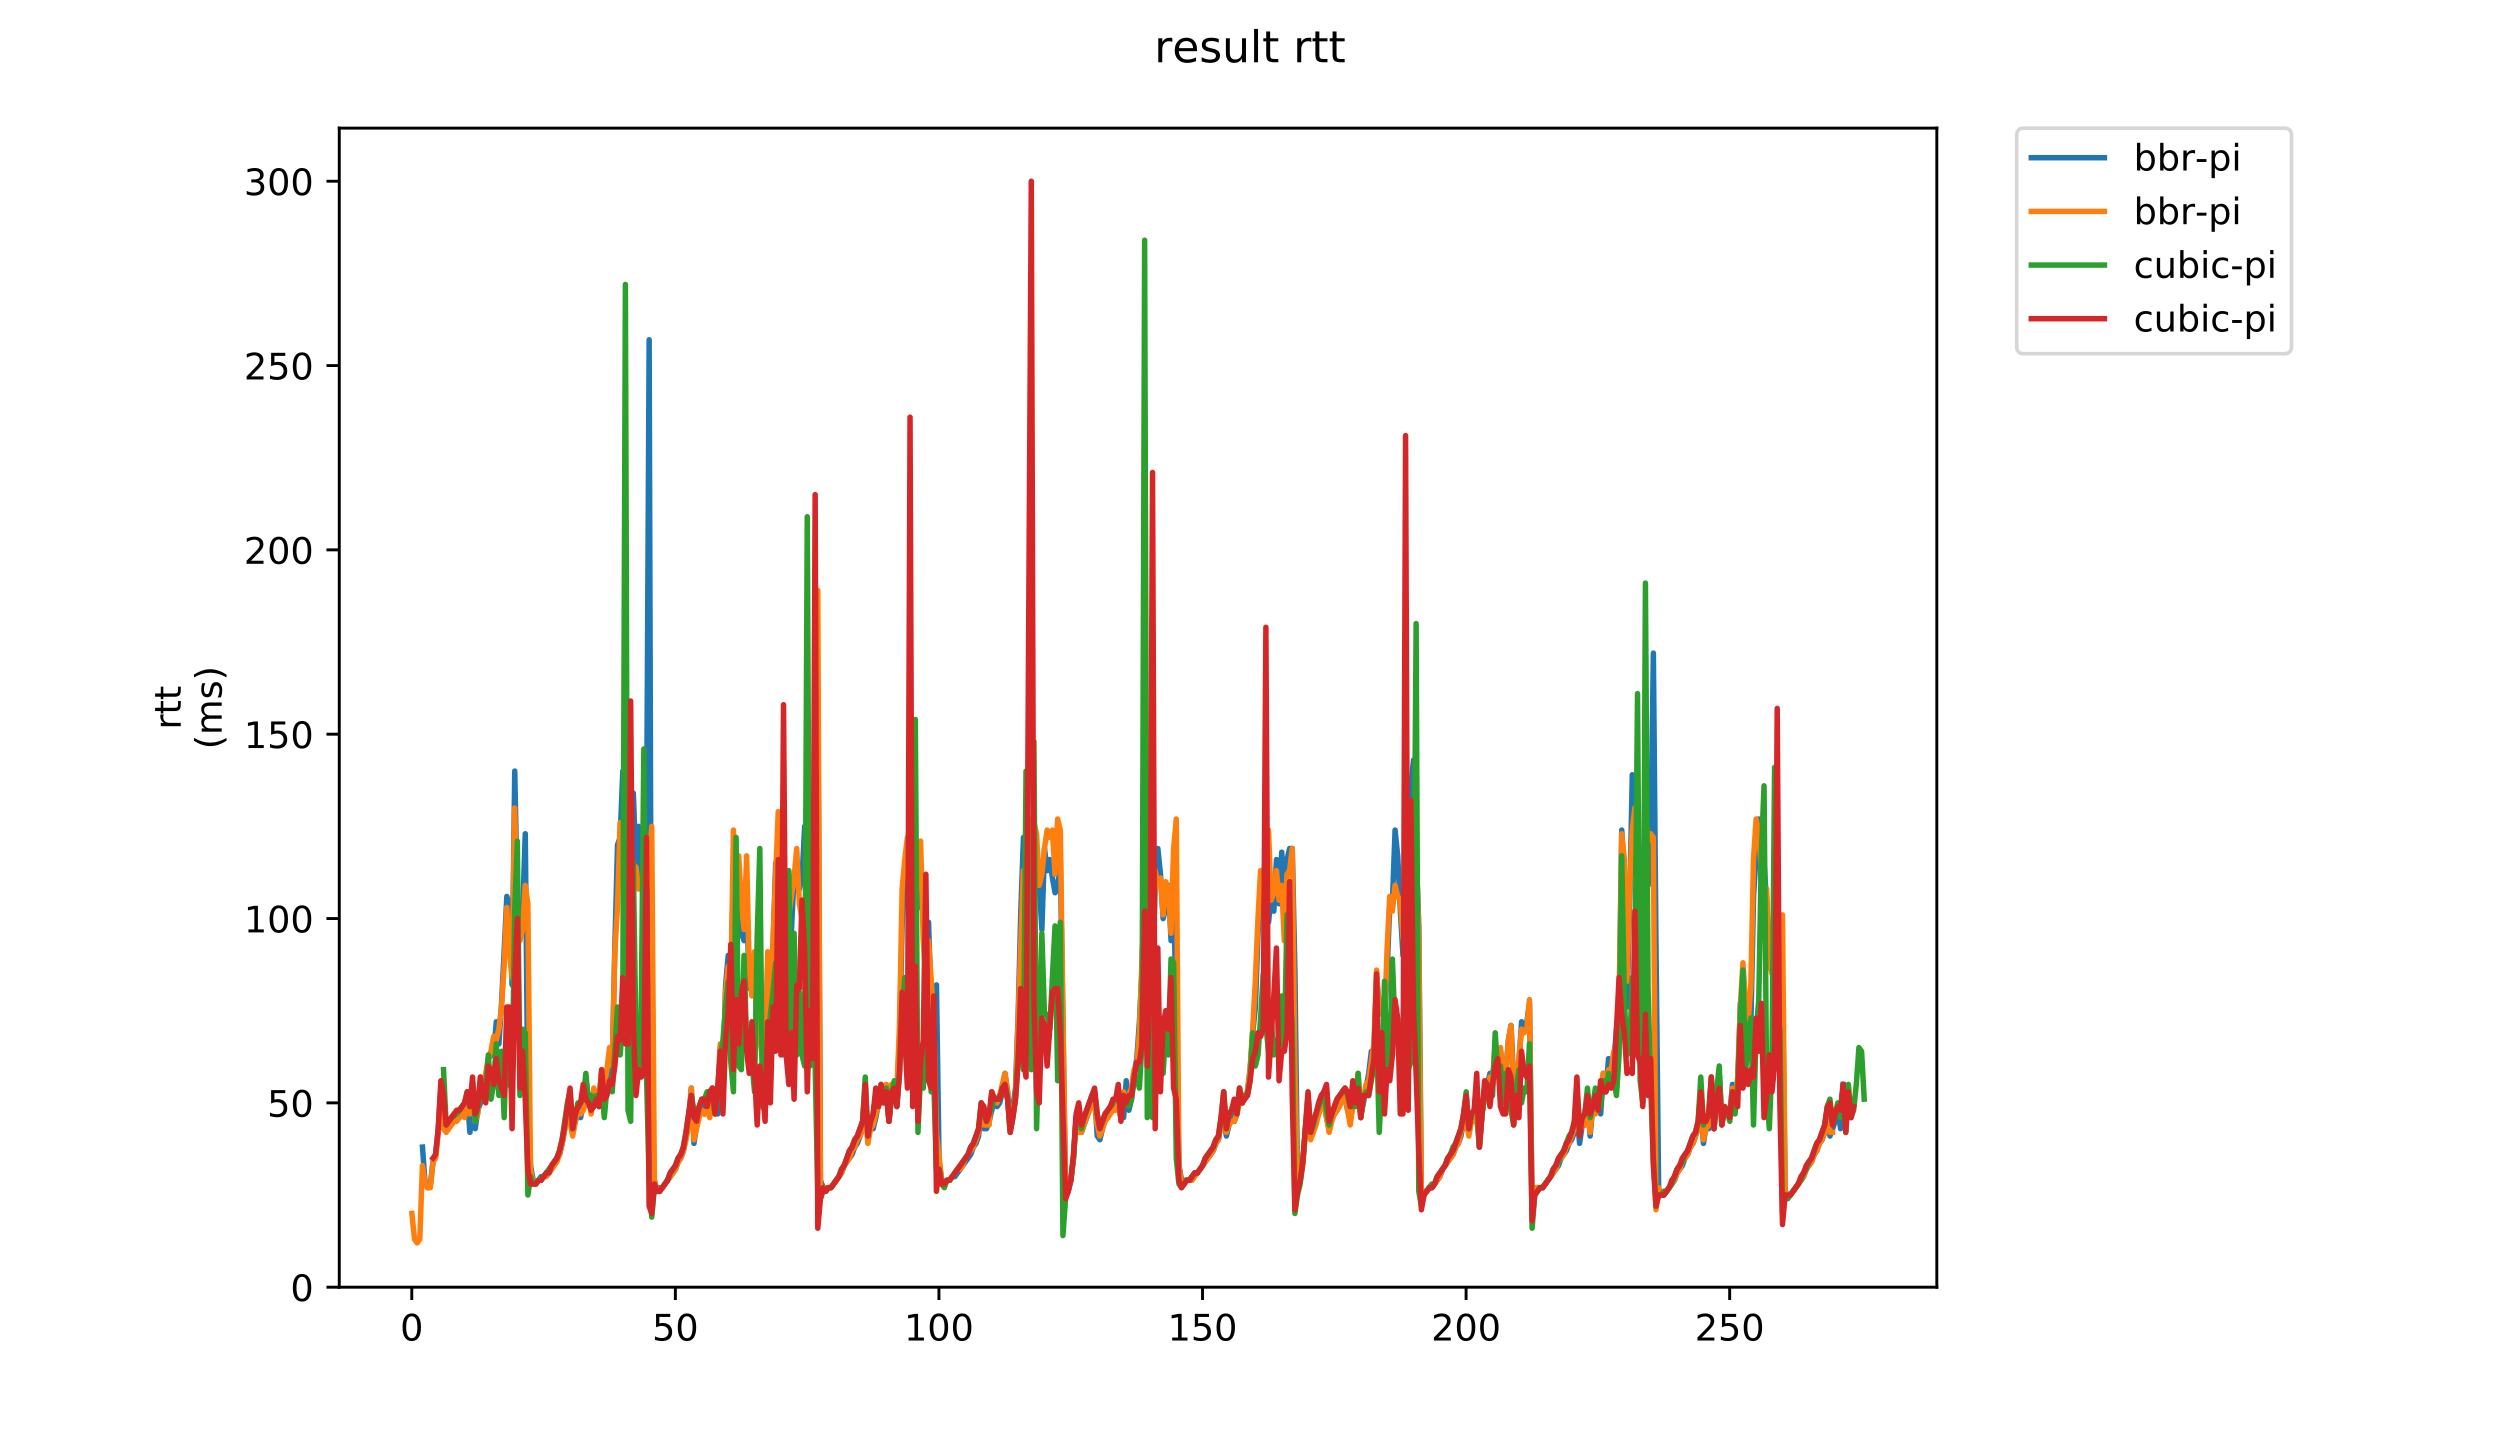 <?xml version="1.0" encoding="utf-8" standalone="no"?>
<!DOCTYPE svg PUBLIC "-//W3C//DTD SVG 1.1//EN"
  "http://www.w3.org/Graphics/SVG/1.1/DTD/svg11.dtd">
<!-- Created with matplotlib (https://matplotlib.org/) -->
<svg height="396pt" version="1.1" viewBox="0 0 684 396" width="684pt" xmlns="http://www.w3.org/2000/svg" xmlns:xlink="http://www.w3.org/1999/xlink">
 <defs>
  <style type="text/css">
*{stroke-linecap:butt;stroke-linejoin:round;}
  </style>
 </defs>
 <g id="figure_1">
  <g id="patch_1">
   <path d="M 0 396 
L 684 396 
L 684 0 
L 0 0 
z
" style="fill:#ffffff;"/>
  </g>
  <g id="axes_1">
   <g id="patch_2">
    <path d="M 92.824 352.174 
L 529.913 352.174 
L 529.913 35.062 
L 92.824 35.062 
z
" style="fill:#ffffff;"/>
   </g>
   <g id="matplotlib.axis_1">
    <g id="xtick_1">
     <g id="line2d_1">
      <defs>
       <path d="M 0 0 
L 0 3.5 
" id="mf1badb70a6" style="stroke:#000000;stroke-width:0.8;"/>
      </defs>
      <g>
       <use style="stroke:#000000;stroke-width:0.8;" x="112.664" xlink:href="#mf1badb70a6" y="352.174"/>
      </g>
     </g>
     <g id="text_1">
      <!-- 0 -->
      <defs>
       <path d="M 31.781 66.406 
Q 24.172 66.406 20.328 58.906 
Q 16.5 51.422 16.5 36.375 
Q 16.5 21.391 20.328 13.891 
Q 24.172 6.391 31.781 6.391 
Q 39.453 6.391 43.281 13.891 
Q 47.125 21.391 47.125 36.375 
Q 47.125 51.422 43.281 58.906 
Q 39.453 66.406 31.781 66.406 
z
M 31.781 74.219 
Q 44.047 74.219 50.516 64.516 
Q 56.984 54.828 56.984 36.375 
Q 56.984 17.969 50.516 8.266 
Q 44.047 -1.422 31.781 -1.422 
Q 19.531 -1.422 13.062 8.266 
Q 6.594 17.969 6.594 36.375 
Q 6.594 54.828 13.062 64.516 
Q 19.531 74.219 31.781 74.219 
z
" id="DejaVuSans-48"/>
      </defs>
      <g transform="translate(109.483 366.773)scale(0.1 -0.1)">
       <use xlink:href="#DejaVuSans-48"/>
      </g>
     </g>
    </g>
    <g id="xtick_2">
     <g id="line2d_2">
      <g>
       <use style="stroke:#000000;stroke-width:0.8;" x="184.779" xlink:href="#mf1badb70a6" y="352.174"/>
      </g>
     </g>
     <g id="text_2">
      <!-- 50 -->
      <defs>
       <path d="M 10.797 72.906 
L 49.516 72.906 
L 49.516 64.594 
L 19.828 64.594 
L 19.828 46.734 
Q 21.969 47.469 24.109 47.828 
Q 26.266 48.188 28.422 48.188 
Q 40.625 48.188 47.75 41.5 
Q 54.891 34.812 54.891 23.391 
Q 54.891 11.625 47.562 5.094 
Q 40.234 -1.422 26.906 -1.422 
Q 22.312 -1.422 17.547 -0.641 
Q 12.797 0.141 7.719 1.703 
L 7.719 11.625 
Q 12.109 9.234 16.797 8.062 
Q 21.484 6.891 26.703 6.891 
Q 35.156 6.891 40.078 11.328 
Q 45.016 15.766 45.016 23.391 
Q 45.016 31 40.078 35.438 
Q 35.156 39.891 26.703 39.891 
Q 22.75 39.891 18.812 39.016 
Q 14.891 38.141 10.797 36.281 
z
" id="DejaVuSans-53"/>
      </defs>
      <g transform="translate(178.416 366.773)scale(0.1 -0.1)">
       <use xlink:href="#DejaVuSans-53"/>
       <use x="63.623" xlink:href="#DejaVuSans-48"/>
      </g>
     </g>
    </g>
    <g id="xtick_3">
     <g id="line2d_3">
      <g>
       <use style="stroke:#000000;stroke-width:0.8;" x="256.893" xlink:href="#mf1badb70a6" y="352.174"/>
      </g>
     </g>
     <g id="text_3">
      <!-- 100 -->
      <defs>
       <path d="M 12.406 8.297 
L 28.516 8.297 
L 28.516 63.922 
L 10.984 60.406 
L 10.984 69.391 
L 28.422 72.906 
L 38.281 72.906 
L 38.281 8.297 
L 54.391 8.297 
L 54.391 0 
L 12.406 0 
z
" id="DejaVuSans-49"/>
      </defs>
      <g transform="translate(247.349 366.773)scale(0.1 -0.1)">
       <use xlink:href="#DejaVuSans-49"/>
       <use x="63.623" xlink:href="#DejaVuSans-48"/>
       <use x="127.246" xlink:href="#DejaVuSans-48"/>
      </g>
     </g>
    </g>
    <g id="xtick_4">
     <g id="line2d_4">
      <g>
       <use style="stroke:#000000;stroke-width:0.8;" x="329.008" xlink:href="#mf1badb70a6" y="352.174"/>
      </g>
     </g>
     <g id="text_4">
      <!-- 150 -->
      <g transform="translate(319.464 366.773)scale(0.1 -0.1)">
       <use xlink:href="#DejaVuSans-49"/>
       <use x="63.623" xlink:href="#DejaVuSans-53"/>
       <use x="127.246" xlink:href="#DejaVuSans-48"/>
      </g>
     </g>
    </g>
    <g id="xtick_5">
     <g id="line2d_5">
      <g>
       <use style="stroke:#000000;stroke-width:0.8;" x="401.122" xlink:href="#mf1badb70a6" y="352.174"/>
      </g>
     </g>
     <g id="text_5">
      <!-- 200 -->
      <defs>
       <path d="M 19.188 8.297 
L 53.609 8.297 
L 53.609 0 
L 7.328 0 
L 7.328 8.297 
Q 12.938 14.109 22.625 23.891 
Q 32.328 33.688 34.812 36.531 
Q 39.547 41.844 41.422 45.531 
Q 43.312 49.219 43.312 52.781 
Q 43.312 58.594 39.234 62.25 
Q 35.156 65.922 28.609 65.922 
Q 23.969 65.922 18.812 64.312 
Q 13.672 62.703 7.812 59.422 
L 7.812 69.391 
Q 13.766 71.781 18.938 73 
Q 24.125 74.219 28.422 74.219 
Q 39.75 74.219 46.484 68.547 
Q 53.219 62.891 53.219 53.422 
Q 53.219 48.922 51.531 44.891 
Q 49.859 40.875 45.406 35.406 
Q 44.188 33.984 37.641 27.219 
Q 31.109 20.453 19.188 8.297 
z
" id="DejaVuSans-50"/>
      </defs>
      <g transform="translate(391.578 366.773)scale(0.1 -0.1)">
       <use xlink:href="#DejaVuSans-50"/>
       <use x="63.623" xlink:href="#DejaVuSans-48"/>
       <use x="127.246" xlink:href="#DejaVuSans-48"/>
      </g>
     </g>
    </g>
    <g id="xtick_6">
     <g id="line2d_6">
      <g>
       <use style="stroke:#000000;stroke-width:0.8;" x="473.237" xlink:href="#mf1badb70a6" y="352.174"/>
      </g>
     </g>
     <g id="text_6">
      <!-- 250 -->
      <g transform="translate(463.693 366.773)scale(0.1 -0.1)">
       <use xlink:href="#DejaVuSans-50"/>
       <use x="63.623" xlink:href="#DejaVuSans-53"/>
       <use x="127.246" xlink:href="#DejaVuSans-48"/>
      </g>
     </g>
    </g>
   </g>
   <g id="matplotlib.axis_2">
    <g id="ytick_1">
     <g id="line2d_7">
      <defs>
       <path d="M 0 0 
L -3.5 0 
" id="mc3877331da" style="stroke:#000000;stroke-width:0.8;"/>
      </defs>
      <g>
       <use style="stroke:#000000;stroke-width:0.8;" x="92.824" xlink:href="#mc3877331da" y="352.174"/>
      </g>
     </g>
     <g id="text_7">
      <!-- 0 -->
      <g transform="translate(79.461 355.973)scale(0.1 -0.1)">
       <use xlink:href="#DejaVuSans-48"/>
      </g>
     </g>
    </g>
    <g id="ytick_2">
     <g id="line2d_8">
      <g>
       <use style="stroke:#000000;stroke-width:0.8;" x="92.824" xlink:href="#mc3877331da" y="301.743"/>
      </g>
     </g>
     <g id="text_8">
      <!-- 50 -->
      <g transform="translate(73.099 305.542)scale(0.1 -0.1)">
       <use xlink:href="#DejaVuSans-53"/>
       <use x="63.623" xlink:href="#DejaVuSans-48"/>
      </g>
     </g>
    </g>
    <g id="ytick_3">
     <g id="line2d_9">
      <g>
       <use style="stroke:#000000;stroke-width:0.8;" x="92.824" xlink:href="#mc3877331da" y="251.312"/>
      </g>
     </g>
     <g id="text_9">
      <!-- 100 -->
      <g transform="translate(66.736 255.111)scale(0.1 -0.1)">
       <use xlink:href="#DejaVuSans-49"/>
       <use x="63.623" xlink:href="#DejaVuSans-48"/>
       <use x="127.246" xlink:href="#DejaVuSans-48"/>
      </g>
     </g>
    </g>
    <g id="ytick_4">
     <g id="line2d_10">
      <g>
       <use style="stroke:#000000;stroke-width:0.8;" x="92.824" xlink:href="#mc3877331da" y="200.88"/>
      </g>
     </g>
     <g id="text_10">
      <!-- 150 -->
      <g transform="translate(66.736 204.68)scale(0.1 -0.1)">
       <use xlink:href="#DejaVuSans-49"/>
       <use x="63.623" xlink:href="#DejaVuSans-53"/>
       <use x="127.246" xlink:href="#DejaVuSans-48"/>
      </g>
     </g>
    </g>
    <g id="ytick_5">
     <g id="line2d_11">
      <g>
       <use style="stroke:#000000;stroke-width:0.8;" x="92.824" xlink:href="#mc3877331da" y="150.449"/>
      </g>
     </g>
     <g id="text_11">
      <!-- 200 -->
      <g transform="translate(66.736 154.248)scale(0.1 -0.1)">
       <use xlink:href="#DejaVuSans-50"/>
       <use x="63.623" xlink:href="#DejaVuSans-48"/>
       <use x="127.246" xlink:href="#DejaVuSans-48"/>
      </g>
     </g>
    </g>
    <g id="ytick_6">
     <g id="line2d_12">
      <g>
       <use style="stroke:#000000;stroke-width:0.8;" x="92.824" xlink:href="#mc3877331da" y="100.018"/>
      </g>
     </g>
     <g id="text_12">
      <!-- 250 -->
      <g transform="translate(66.736 103.817)scale(0.1 -0.1)">
       <use xlink:href="#DejaVuSans-50"/>
       <use x="63.623" xlink:href="#DejaVuSans-53"/>
       <use x="127.246" xlink:href="#DejaVuSans-48"/>
      </g>
     </g>
    </g>
    <g id="ytick_7">
     <g id="line2d_13">
      <g>
       <use style="stroke:#000000;stroke-width:0.8;" x="92.824" xlink:href="#mc3877331da" y="49.587"/>
      </g>
     </g>
     <g id="text_13">
      <!-- 300 -->
      <defs>
       <path d="M 40.578 39.312 
Q 47.656 37.797 51.625 33 
Q 55.609 28.219 55.609 21.188 
Q 55.609 10.406 48.188 4.484 
Q 40.766 -1.422 27.094 -1.422 
Q 22.516 -1.422 17.656 -0.516 
Q 12.797 0.391 7.625 2.203 
L 7.625 11.719 
Q 11.719 9.328 16.594 8.109 
Q 21.484 6.891 26.812 6.891 
Q 36.078 6.891 40.938 10.547 
Q 45.797 14.203 45.797 21.188 
Q 45.797 27.641 41.281 31.266 
Q 36.766 34.906 28.719 34.906 
L 20.219 34.906 
L 20.219 43.016 
L 29.109 43.016 
Q 36.375 43.016 40.234 45.922 
Q 44.094 48.828 44.094 54.297 
Q 44.094 59.906 40.109 62.906 
Q 36.141 65.922 28.719 65.922 
Q 24.656 65.922 20.016 65.031 
Q 15.375 64.156 9.812 62.312 
L 9.812 71.094 
Q 15.438 72.656 20.344 73.438 
Q 25.25 74.219 29.594 74.219 
Q 40.828 74.219 47.359 69.109 
Q 53.906 64.016 53.906 55.328 
Q 53.906 49.266 50.438 45.094 
Q 46.969 40.922 40.578 39.312 
z
" id="DejaVuSans-51"/>
      </defs>
      <g transform="translate(66.736 53.386)scale(0.1 -0.1)">
       <use xlink:href="#DejaVuSans-51"/>
       <use x="63.623" xlink:href="#DejaVuSans-48"/>
       <use x="127.246" xlink:href="#DejaVuSans-48"/>
      </g>
     </g>
    </g>
    <g id="text_14">
     <!-- rtt -->
     <defs>
      <path d="M 41.109 46.297 
Q 39.594 47.172 37.812 47.578 
Q 36.031 48 33.891 48 
Q 26.266 48 22.188 43.047 
Q 18.109 38.094 18.109 28.812 
L 18.109 0 
L 9.078 0 
L 9.078 54.688 
L 18.109 54.688 
L 18.109 46.188 
Q 20.953 51.172 25.484 53.578 
Q 30.031 56 36.531 56 
Q 37.453 56 38.578 55.875 
Q 39.703 55.766 41.062 55.516 
z
" id="DejaVuSans-114"/>
      <path d="M 18.312 70.219 
L 18.312 54.688 
L 36.812 54.688 
L 36.812 47.703 
L 18.312 47.703 
L 18.312 18.016 
Q 18.312 11.328 20.141 9.422 
Q 21.969 7.516 27.594 7.516 
L 36.812 7.516 
L 36.812 0 
L 27.594 0 
Q 17.188 0 13.234 3.875 
Q 9.281 7.766 9.281 18.016 
L 9.281 47.703 
L 2.688 47.703 
L 2.688 54.688 
L 9.281 54.688 
L 9.281 70.219 
z
" id="DejaVuSans-116"/>
     </defs>
     <g transform="translate(49.459 199.594)rotate(-90)scale(0.1 -0.1)">
      <use xlink:href="#DejaVuSans-114"/>
      <use x="41.113" xlink:href="#DejaVuSans-116"/>
      <use x="80.322" xlink:href="#DejaVuSans-116"/>
     </g>
     <!-- (ms) -->
     <defs>
      <path d="M 31 75.875 
Q 24.469 64.656 21.281 53.656 
Q 18.109 42.672 18.109 31.391 
Q 18.109 20.125 21.312 9.062 
Q 24.516 -2 31 -13.188 
L 23.188 -13.188 
Q 15.875 -1.703 12.234 9.375 
Q 8.594 20.453 8.594 31.391 
Q 8.594 42.281 12.203 53.312 
Q 15.828 64.359 23.188 75.875 
z
" id="DejaVuSans-40"/>
      <path d="M 52 44.188 
Q 55.375 50.25 60.062 53.125 
Q 64.75 56 71.094 56 
Q 79.641 56 84.281 50.016 
Q 88.922 44.047 88.922 33.016 
L 88.922 0 
L 79.891 0 
L 79.891 32.719 
Q 79.891 40.578 77.094 44.375 
Q 74.312 48.188 68.609 48.188 
Q 61.625 48.188 57.562 43.547 
Q 53.516 38.922 53.516 30.906 
L 53.516 0 
L 44.484 0 
L 44.484 32.719 
Q 44.484 40.625 41.703 44.406 
Q 38.922 48.188 33.109 48.188 
Q 26.219 48.188 22.156 43.531 
Q 18.109 38.875 18.109 30.906 
L 18.109 0 
L 9.078 0 
L 9.078 54.688 
L 18.109 54.688 
L 18.109 46.188 
Q 21.188 51.219 25.484 53.609 
Q 29.781 56 35.688 56 
Q 41.656 56 45.828 52.969 
Q 50 49.953 52 44.188 
z
" id="DejaVuSans-109"/>
      <path d="M 44.281 53.078 
L 44.281 44.578 
Q 40.484 46.531 36.375 47.5 
Q 32.281 48.484 27.875 48.484 
Q 21.188 48.484 17.844 46.438 
Q 14.5 44.391 14.5 40.281 
Q 14.5 37.156 16.891 35.375 
Q 19.281 33.594 26.516 31.984 
L 29.594 31.297 
Q 39.156 29.25 43.188 25.516 
Q 47.219 21.781 47.219 15.094 
Q 47.219 7.469 41.188 3.016 
Q 35.156 -1.422 24.609 -1.422 
Q 20.219 -1.422 15.453 -0.562 
Q 10.688 0.297 5.422 2 
L 5.422 11.281 
Q 10.406 8.688 15.234 7.391 
Q 20.062 6.109 24.812 6.109 
Q 31.156 6.109 34.562 8.281 
Q 37.984 10.453 37.984 14.406 
Q 37.984 18.062 35.516 20.016 
Q 33.062 21.969 24.703 23.781 
L 21.578 24.516 
Q 13.234 26.266 9.516 29.906 
Q 5.812 33.547 5.812 39.891 
Q 5.812 47.609 11.281 51.797 
Q 16.75 56 26.812 56 
Q 31.781 56 36.172 55.266 
Q 40.578 54.547 44.281 53.078 
z
" id="DejaVuSans-115"/>
      <path d="M 8.016 75.875 
L 15.828 75.875 
Q 23.141 64.359 26.781 53.312 
Q 30.422 42.281 30.422 31.391 
Q 30.422 20.453 26.781 9.375 
Q 23.141 -1.703 15.828 -13.188 
L 8.016 -13.188 
Q 14.5 -2 17.703 9.062 
Q 20.906 20.125 20.906 31.391 
Q 20.906 42.672 17.703 53.656 
Q 14.5 64.656 8.016 75.875 
z
" id="DejaVuSans-41"/>
     </defs>
     <g transform="translate(60.657 204.995)rotate(-90)scale(0.1 -0.1)">
      <use xlink:href="#DejaVuSans-40"/>
      <use x="39.014" xlink:href="#DejaVuSans-109"/>
      <use x="136.426" xlink:href="#DejaVuSans-115"/>
      <use x="188.525" xlink:href="#DejaVuSans-41"/>
     </g>
    </g>
   </g>
   <g id="line2d_14">
    <path clip-path="url(#pc22258411f)" d="M 115.591 313.846 
L 116.312 323.933 
L 117.033 324.941 
L 117.754 323.933 
L 118.475 317.881 
L 119.196 315.864 
L 119.917 308.803 
L 120.639 297.708 
L 121.36 304.769 
L 122.081 307.795 
L 122.802 307.795 
L 123.523 306.786 
L 124.244 306.786 
L 124.965 305.777 
L 125.687 305.777 
L 127.129 303.76 
L 127.85 300.734 
L 128.571 309.812 
L 129.292 302.752 
L 130.013 308.803 
L 130.735 303.76 
L 132.177 299.726 
L 132.898 295.691 
L 133.619 289.639 
L 134.34 288.631 
L 135.062 288.631 
L 135.783 279.553 
L 136.504 285.605 
L 137.225 274.51 
L 138.667 245.26 
L 139.388 247.277 
L 140.11 269.467 
L 140.831 210.967 
L 141.552 246.269 
L 142.273 255.346 
L 142.994 249.294 
L 143.715 228.113 
L 144.436 302.752 
L 145.158 318.89 
L 145.879 322.924 
L 146.6 323.933 
L 148.042 321.915 
L 148.763 321.915 
L 149.484 320.907 
L 150.206 320.907 
L 150.927 319.898 
L 151.648 317.881 
L 153.09 315.864 
L 153.811 312.838 
L 154.532 308.803 
L 155.254 303.76 
L 156.696 309.812 
L 157.417 306.786 
L 158.138 304.769 
L 158.859 305.777 
L 159.58 301.743 
L 160.302 295.691 
L 161.023 300.734 
L 161.744 303.76 
L 162.465 298.717 
L 163.907 302.752 
L 164.628 293.674 
L 165.35 298.717 
L 166.071 296.7 
L 166.792 290.648 
L 167.513 291.657 
L 168.234 258.372 
L 168.955 231.139 
L 169.676 229.122 
L 170.398 210.967 
L 171.119 221.053 
L 171.84 227.105 
L 172.561 229.122 
L 173.282 217.018 
L 174.003 237.191 
L 174.724 226.096 
L 175.446 243.243 
L 176.167 225.087 
L 176.888 229.122 
L 177.609 92.958 
L 178.33 326.959 
L 179.051 322.924 
L 179.772 325.95 
L 180.494 324.941 
L 181.215 324.941 
L 184.82 319.898 
L 185.542 317.881 
L 186.263 316.872 
L 186.984 314.855 
L 188.426 306.786 
L 189.147 297.708 
L 189.869 312.838 
L 190.59 307.795 
L 191.311 304.769 
L 192.032 302.752 
L 192.753 304.769 
L 193.474 300.734 
L 194.195 300.734 
L 194.917 297.708 
L 195.638 302.752 
L 196.359 304.769 
L 197.08 286.614 
L 197.801 296.7 
L 198.522 269.467 
L 199.243 261.398 
L 199.965 265.432 
L 200.686 241.225 
L 201.407 243.243 
L 202.128 246.269 
L 202.849 255.346 
L 203.57 257.363 
L 204.291 247.277 
L 205.013 270.476 
L 205.734 267.45 
L 206.455 263.415 
L 207.176 282.579 
L 207.897 279.553 
L 208.618 288.631 
L 209.339 291.657 
L 210.061 263.415 
L 210.782 281.57 
L 212.224 236.182 
L 212.945 236.182 
L 213.666 240.217 
L 214.387 241.225 
L 215.109 247.277 
L 215.83 249.294 
L 216.551 254.338 
L 217.272 239.208 
L 217.993 243.243 
L 218.714 243.243 
L 219.435 240.217 
L 220.157 226.096 
L 220.878 242.234 
L 221.599 247.277 
L 222.32 233.156 
L 223.041 232.148 
L 223.762 188.777 
L 224.483 322.924 
L 225.205 324.941 
L 225.926 325.95 
L 226.647 324.941 
L 227.368 324.941 
L 230.253 320.907 
L 230.974 318.89 
L 233.137 315.864 
L 233.858 313.846 
L 234.579 312.838 
L 236.022 308.803 
L 236.743 303.76 
L 237.464 311.829 
L 238.185 307.795 
L 238.906 308.803 
L 239.628 305.777 
L 240.349 301.743 
L 242.512 298.717 
L 243.233 306.786 
L 243.954 299.726 
L 244.676 297.708 
L 245.397 298.717 
L 246.118 284.596 
L 246.839 252.32 
L 247.56 241.225 
L 248.281 233.156 
L 249.002 246.269 
L 249.724 240.217 
L 250.445 249.294 
L 251.166 248.286 
L 251.887 236.182 
L 252.608 247.277 
L 253.329 267.45 
L 254.05 252.32 
L 254.772 274.51 
L 255.493 276.527 
L 256.214 269.467 
L 256.935 317.881 
L 257.656 322.924 
L 258.377 323.933 
L 259.098 322.924 
L 259.82 322.924 
L 260.541 321.915 
L 261.262 321.915 
L 265.589 315.864 
L 266.31 313.846 
L 267.031 312.838 
L 267.752 310.821 
L 268.473 303.76 
L 269.194 308.803 
L 269.916 308.803 
L 270.637 306.786 
L 272.079 300.734 
L 272.8 302.752 
L 273.521 301.743 
L 274.242 298.717 
L 274.964 293.674 
L 275.685 298.717 
L 276.406 308.803 
L 277.127 302.752 
L 277.848 297.708 
L 278.569 277.536 
L 279.29 249.294 
L 280.012 229.122 
L 280.733 246.269 
L 281.454 243.243 
L 282.175 246.269 
L 282.896 246.269 
L 283.617 234.165 
L 284.338 242.234 
L 285.06 254.338 
L 285.781 232.148 
L 286.502 238.2 
L 287.223 235.174 
L 287.944 240.217 
L 288.665 244.251 
L 289.387 243.243 
L 290.108 235.174 
L 291.55 326.959 
L 292.992 322.924 
L 293.713 316.872 
L 294.435 305.777 
L 295.156 306.786 
L 295.877 309.812 
L 299.483 299.726 
L 300.204 310.821 
L 300.925 311.829 
L 302.367 305.777 
L 303.088 305.777 
L 303.809 303.76 
L 304.531 302.752 
L 305.973 302.752 
L 306.694 305.777 
L 307.415 305.777 
L 308.136 295.691 
L 308.857 303.76 
L 309.579 300.734 
L 310.3 293.674 
L 311.021 289.639 
L 311.742 279.553 
L 312.463 265.432 
L 313.184 237.191 
L 313.905 237.191 
L 314.627 250.303 
L 315.348 270.476 
L 316.069 241.225 
L 316.79 232.148 
L 317.511 239.208 
L 318.232 251.312 
L 318.953 248.286 
L 319.675 242.234 
L 320.396 257.363 
L 321.117 243.243 
L 322.559 318.89 
L 323.28 322.924 
L 325.444 322.924 
L 326.886 320.907 
L 327.607 320.907 
L 331.934 314.855 
L 332.655 312.838 
L 333.376 311.829 
L 334.097 306.786 
L 334.819 305.777 
L 335.54 310.821 
L 336.982 304.769 
L 337.703 306.786 
L 338.424 304.769 
L 339.145 299.726 
L 339.867 301.743 
L 340.588 299.726 
L 341.309 298.717 
L 342.03 292.665 
L 342.751 282.579 
L 343.472 275.519 
L 344.194 255.346 
L 344.915 244.251 
L 345.636 249.294 
L 346.357 235.174 
L 347.078 252.32 
L 347.799 245.26 
L 348.52 249.294 
L 349.242 235.174 
L 349.963 247.277 
L 350.684 233.156 
L 351.405 248.286 
L 352.126 235.174 
L 352.847 232.148 
L 353.568 232.148 
L 354.29 265.432 
L 355.011 324.941 
L 355.732 322.924 
L 356.453 317.881 
L 357.174 308.803 
L 357.895 303.76 
L 358.616 310.821 
L 360.78 304.769 
L 361.501 301.743 
L 362.222 300.734 
L 362.943 305.777 
L 363.664 308.803 
L 364.386 305.777 
L 365.828 303.76 
L 366.549 301.743 
L 367.27 300.734 
L 367.991 300.734 
L 368.712 303.76 
L 369.434 304.769 
L 370.155 302.752 
L 371.597 300.734 
L 372.318 304.769 
L 373.039 301.743 
L 374.482 293.674 
L 375.203 287.622 
L 375.924 287.622 
L 376.645 267.45 
L 377.366 275.519 
L 378.087 276.527 
L 378.808 278.545 
L 379.53 265.432 
L 380.251 247.277 
L 380.972 246.269 
L 381.693 227.105 
L 382.414 234.165 
L 383.135 249.294 
L 383.856 261.398 
L 384.578 253.329 
L 385.299 277.536 
L 386.02 215.001 
L 386.741 207.941 
L 387.462 233.156 
L 388.183 253.329 
L 388.904 328.976 
L 389.626 325.95 
L 390.347 325.95 
L 391.068 324.941 
L 391.789 324.941 
L 393.953 321.915 
L 394.674 319.898 
L 397.558 315.864 
L 398.279 313.846 
L 399.001 312.838 
L 399.722 310.821 
L 400.443 306.786 
L 401.164 306.786 
L 401.885 309.812 
L 402.606 305.777 
L 403.327 306.786 
L 404.049 305.777 
L 404.77 313.846 
L 405.491 304.769 
L 406.212 299.726 
L 407.654 293.674 
L 408.375 294.683 
L 409.097 288.631 
L 409.818 289.639 
L 410.539 287.622 
L 411.26 295.691 
L 411.981 293.674 
L 412.702 284.596 
L 413.423 280.562 
L 414.145 295.691 
L 414.866 295.691 
L 415.587 290.648 
L 416.308 279.553 
L 417.029 281.57 
L 417.75 279.553 
L 418.471 274.51 
L 419.193 330.993 
L 419.914 324.941 
L 422.077 324.941 
L 426.404 318.89 
L 427.125 316.872 
L 428.567 314.855 
L 429.289 312.838 
L 430.01 311.829 
L 430.731 309.812 
L 431.452 303.76 
L 432.173 312.838 
L 432.894 307.795 
L 433.615 307.795 
L 434.337 299.726 
L 435.058 310.821 
L 435.779 302.752 
L 436.5 301.743 
L 437.221 302.752 
L 437.942 304.769 
L 438.663 293.674 
L 439.385 297.708 
L 440.106 289.639 
L 440.827 292.665 
L 441.548 290.648 
L 442.269 281.57 
L 442.99 279.553 
L 443.711 227.105 
L 444.433 240.217 
L 445.154 275.519 
L 445.875 247.277 
L 446.596 211.975 
L 447.317 239.208 
L 448.038 225.087 
L 448.76 247.277 
L 449.481 277.536 
L 450.202 241.225 
L 450.923 242.234 
L 451.644 230.131 
L 452.365 178.691 
L 453.086 259.381 
L 453.808 325.95 
L 454.529 326.959 
L 455.25 326.959 
L 458.134 322.924 
L 458.856 320.907 
L 460.298 318.89 
L 461.019 316.872 
L 461.74 315.864 
L 462.461 313.846 
L 463.182 312.838 
L 463.904 310.821 
L 464.625 307.795 
L 465.346 303.76 
L 466.067 312.838 
L 466.788 307.795 
L 467.509 308.803 
L 468.23 301.743 
L 468.952 308.803 
L 469.673 300.734 
L 470.394 294.683 
L 471.115 306.786 
L 471.836 304.769 
L 472.557 303.76 
L 473.278 304.769 
L 474 296.7 
L 474.721 300.734 
L 475.442 297.708 
L 476.163 274.51 
L 477.605 282.579 
L 478.326 283.588 
L 479.048 279.553 
L 479.769 245.26 
L 480.49 233.156 
L 481.211 224.079 
L 481.932 243.243 
L 482.653 236.182 
L 483.374 247.277 
L 484.096 260.389 
L 484.817 261.398 
L 485.538 259.381 
L 486.259 267.45 
L 486.98 265.432 
L 487.701 270.476 
L 488.422 325.95 
L 489.144 326.959 
L 489.865 326.959 
L 493.47 321.915 
L 494.192 319.898 
L 495.634 317.881 
L 496.355 315.864 
L 497.076 314.855 
L 497.797 312.838 
L 498.519 311.829 
L 499.24 309.812 
L 499.961 304.769 
L 500.682 310.821 
L 502.124 306.786 
L 502.845 302.752 
L 503.567 308.803 
L 504.288 296.7 
L 504.288 296.7 
" style="fill:none;stroke:#1f77b4;stroke-linecap:square;stroke-width:1.5;"/>
   </g>
   <g id="line2d_15">
    <path clip-path="url(#pc22258411f)" d="M 112.692 332.002 
L 113.413 339.062 
L 114.134 340.071 
L 114.855 339.062 
L 115.576 318.89 
L 116.297 323.933 
L 117.018 324.941 
L 117.74 324.941 
L 118.461 317.881 
L 119.182 316.872 
L 119.903 309.812 
L 120.624 298.717 
L 121.345 308.803 
L 122.066 309.812 
L 124.23 306.786 
L 124.951 306.786 
L 126.393 304.769 
L 127.114 305.777 
L 127.836 299.726 
L 128.557 304.769 
L 129.278 296.7 
L 129.999 306.786 
L 130.72 304.769 
L 131.441 294.683 
L 132.163 297.708 
L 133.605 289.639 
L 134.326 287.622 
L 135.047 283.588 
L 135.768 284.596 
L 136.489 281.57 
L 137.211 275.519 
L 137.932 264.424 
L 138.653 248.286 
L 139.374 260.389 
L 140.095 267.45 
L 140.816 221.053 
L 141.537 253.329 
L 142.259 257.363 
L 142.98 254.338 
L 143.701 242.234 
L 144.422 247.277 
L 145.143 319.898 
L 145.864 323.933 
L 146.585 323.933 
L 147.307 322.924 
L 148.028 322.924 
L 148.749 321.915 
L 149.47 321.915 
L 152.355 317.881 
L 153.076 315.864 
L 153.797 312.838 
L 155.239 304.769 
L 155.96 306.786 
L 156.681 310.821 
L 157.403 306.786 
L 158.124 303.76 
L 158.845 304.769 
L 159.566 303.76 
L 161.008 299.726 
L 161.729 304.769 
L 162.451 297.708 
L 163.172 299.726 
L 163.893 299.726 
L 164.614 292.665 
L 165.335 296.7 
L 166.056 292.665 
L 166.777 286.614 
L 167.499 291.657 
L 168.22 260.389 
L 168.941 248.286 
L 169.662 225.087 
L 170.383 240.217 
L 171.104 236.182 
L 171.825 237.191 
L 172.547 237.191 
L 173.268 242.234 
L 173.989 237.191 
L 174.71 243.243 
L 175.431 243.243 
L 176.152 242.234 
L 176.873 243.243 
L 177.595 236.182 
L 178.316 226.096 
L 179.037 322.924 
L 179.758 325.95 
L 180.479 325.95 
L 184.806 319.898 
L 185.527 317.881 
L 186.248 316.872 
L 186.97 314.855 
L 187.691 311.829 
L 188.412 307.795 
L 189.133 297.708 
L 189.854 311.829 
L 191.296 305.777 
L 192.018 303.76 
L 192.739 304.769 
L 193.46 303.76 
L 194.181 305.777 
L 194.902 297.708 
L 195.623 303.76 
L 196.344 299.726 
L 197.066 285.605 
L 197.787 296.7 
L 198.508 271.484 
L 199.229 264.424 
L 199.95 271.484 
L 200.671 227.105 
L 201.392 242.234 
L 202.114 234.165 
L 202.835 247.277 
L 203.556 254.338 
L 204.277 234.165 
L 204.998 265.432 
L 205.719 272.493 
L 206.44 260.389 
L 207.162 284.596 
L 207.883 283.588 
L 209.325 296.7 
L 210.046 260.389 
L 210.767 282.579 
L 211.488 257.363 
L 212.931 222.062 
L 213.652 243.243 
L 214.373 236.182 
L 215.094 240.217 
L 215.815 250.303 
L 217.258 240.217 
L 217.979 232.148 
L 218.7 247.277 
L 219.421 251.312 
L 220.142 248.286 
L 220.863 246.269 
L 221.584 235.174 
L 222.306 243.243 
L 223.027 248.286 
L 223.748 161.544 
L 224.469 325.95 
L 225.19 324.941 
L 227.354 324.941 
L 230.238 320.907 
L 230.959 318.89 
L 232.402 316.872 
L 233.123 314.855 
L 233.844 313.846 
L 234.565 311.829 
L 235.286 310.821 
L 236.007 308.803 
L 236.729 303.76 
L 237.45 312.838 
L 238.171 308.803 
L 238.892 307.795 
L 239.613 304.769 
L 240.334 302.752 
L 241.055 296.7 
L 241.777 301.743 
L 242.498 296.7 
L 243.219 306.786 
L 243.94 296.7 
L 244.661 296.7 
L 245.382 298.717 
L 246.103 280.562 
L 246.825 243.243 
L 247.546 235.174 
L 248.267 229.122 
L 248.988 239.208 
L 249.709 238.2 
L 250.43 231.139 
L 251.151 243.243 
L 251.873 230.131 
L 252.594 257.363 
L 253.315 267.45 
L 254.036 257.363 
L 255.478 278.545 
L 256.199 309.812 
L 257.642 322.924 
L 258.363 323.933 
L 259.084 322.924 
L 259.805 322.924 
L 261.969 319.898 
L 262.69 319.898 
L 263.411 318.89 
L 264.132 316.872 
L 266.295 313.846 
L 267.738 309.812 
L 268.459 302.752 
L 269.18 307.795 
L 270.622 307.795 
L 271.343 298.717 
L 272.065 300.734 
L 272.786 301.743 
L 273.507 299.726 
L 274.949 293.674 
L 275.67 298.717 
L 276.391 308.803 
L 277.113 304.769 
L 277.834 299.726 
L 279.997 238.2 
L 280.718 246.269 
L 281.439 224.079 
L 282.161 245.26 
L 282.882 225.087 
L 283.603 228.113 
L 284.324 242.234 
L 285.045 239.208 
L 285.766 232.148 
L 286.487 227.105 
L 287.209 229.122 
L 287.93 227.105 
L 288.651 239.208 
L 289.372 224.079 
L 290.093 227.105 
L 291.536 326.959 
L 292.257 325.95 
L 292.978 322.924 
L 293.699 316.872 
L 294.42 306.786 
L 295.141 309.812 
L 295.862 309.812 
L 298.026 303.76 
L 299.468 301.743 
L 300.189 307.795 
L 300.91 310.821 
L 302.353 306.786 
L 304.516 303.76 
L 305.237 303.76 
L 305.958 301.743 
L 306.68 305.777 
L 307.401 298.717 
L 308.122 301.743 
L 309.564 297.708 
L 310.285 292.665 
L 311.006 291.657 
L 311.728 282.579 
L 312.449 262.407 
L 313.17 246.269 
L 313.891 245.26 
L 314.612 250.303 
L 315.333 273.501 
L 316.054 238.2 
L 316.776 242.234 
L 317.497 240.217 
L 318.218 250.303 
L 318.939 241.225 
L 319.66 243.243 
L 320.381 255.346 
L 321.102 232.148 
L 321.824 224.079 
L 322.545 318.89 
L 323.266 323.933 
L 323.987 323.933 
L 324.708 322.924 
L 326.15 322.924 
L 331.92 314.855 
L 332.641 312.838 
L 333.362 311.829 
L 334.083 307.795 
L 334.804 305.777 
L 335.525 309.812 
L 336.246 307.795 
L 336.968 306.786 
L 337.689 306.786 
L 338.41 304.769 
L 339.131 301.743 
L 339.852 301.743 
L 340.573 299.726 
L 341.295 298.717 
L 342.016 292.665 
L 342.737 281.57 
L 343.458 268.458 
L 344.179 251.312 
L 344.9 238.2 
L 345.621 241.225 
L 347.064 227.105 
L 347.785 246.269 
L 348.506 244.251 
L 349.227 238.2 
L 349.948 246.269 
L 350.669 242.234 
L 351.391 257.363 
L 352.112 239.208 
L 352.833 238.2 
L 353.554 232.148 
L 354.275 291.657 
L 354.996 324.941 
L 355.717 322.924 
L 356.439 318.89 
L 357.16 309.812 
L 357.881 305.777 
L 358.602 311.829 
L 360.044 307.795 
L 360.765 304.769 
L 361.487 302.752 
L 362.208 301.743 
L 363.65 309.812 
L 364.371 306.786 
L 365.092 304.769 
L 366.535 302.752 
L 367.256 300.734 
L 367.977 299.726 
L 369.419 307.795 
L 370.14 302.752 
L 370.861 301.743 
L 371.583 293.674 
L 372.304 305.777 
L 373.025 300.734 
L 373.746 296.7 
L 374.467 295.691 
L 375.909 285.605 
L 376.631 265.432 
L 377.352 277.536 
L 378.073 273.501 
L 378.794 279.553 
L 379.515 259.381 
L 380.236 245.26 
L 380.957 249.294 
L 381.679 242.234 
L 382.4 245.26 
L 383.121 246.269 
L 383.842 256.355 
L 384.563 260.389 
L 385.284 274.51 
L 386.005 238.2 
L 386.727 240.217 
L 387.448 230.131 
L 388.169 257.363 
L 388.89 328.976 
L 389.611 325.95 
L 390.332 325.95 
L 391.053 324.941 
L 391.775 324.941 
L 393.938 321.915 
L 394.659 319.898 
L 397.544 315.864 
L 398.265 313.846 
L 398.986 312.838 
L 400.428 306.786 
L 401.15 306.786 
L 401.871 310.821 
L 402.592 306.786 
L 403.313 306.786 
L 404.034 301.743 
L 404.755 312.838 
L 405.476 304.769 
L 406.198 299.726 
L 406.919 299.726 
L 407.64 294.683 
L 408.361 295.691 
L 409.082 285.605 
L 409.803 289.639 
L 410.524 286.614 
L 411.246 294.683 
L 411.967 294.683 
L 412.688 284.596 
L 413.409 280.562 
L 414.13 299.726 
L 414.851 295.691 
L 415.572 289.639 
L 416.294 281.57 
L 417.015 282.579 
L 417.736 281.57 
L 418.457 273.501 
L 419.178 330.993 
L 419.899 324.941 
L 422.063 324.941 
L 425.668 319.898 
L 426.39 317.881 
L 427.832 315.864 
L 428.553 313.846 
L 429.274 312.838 
L 430.716 308.803 
L 431.438 303.76 
L 432.159 309.812 
L 432.88 307.795 
L 433.601 307.795 
L 434.322 300.734 
L 435.043 309.812 
L 435.764 302.752 
L 436.486 304.769 
L 437.207 302.752 
L 437.928 299.726 
L 438.649 293.674 
L 439.37 297.708 
L 440.091 292.665 
L 440.812 292.665 
L 441.534 287.622 
L 442.255 289.639 
L 442.976 273.501 
L 443.697 228.113 
L 444.418 235.174 
L 445.139 268.458 
L 445.861 243.243 
L 446.582 227.105 
L 447.303 221.053 
L 448.024 228.113 
L 448.745 255.346 
L 449.466 271.484 
L 450.187 223.07 
L 450.909 230.131 
L 451.63 228.113 
L 452.351 229.122 
L 453.072 330.993 
L 453.793 324.941 
L 454.514 326.959 
L 455.235 325.95 
L 455.957 325.95 
L 458.12 322.924 
L 458.841 320.907 
L 459.562 319.898 
L 460.283 317.881 
L 461.726 315.864 
L 462.447 313.846 
L 463.168 312.838 
L 464.61 308.803 
L 465.331 302.752 
L 466.053 311.829 
L 466.774 308.803 
L 467.495 307.795 
L 468.216 297.708 
L 468.937 308.803 
L 469.658 300.734 
L 470.379 294.683 
L 471.101 306.786 
L 471.822 302.752 
L 472.543 303.76 
L 473.264 305.777 
L 473.985 297.708 
L 474.706 300.734 
L 475.427 294.683 
L 476.149 275.519 
L 476.87 263.415 
L 477.591 274.51 
L 478.312 279.553 
L 479.033 269.467 
L 479.754 235.174 
L 480.475 224.079 
L 481.197 228.113 
L 481.918 238.2 
L 482.639 245.26 
L 483.36 243.243 
L 484.081 263.415 
L 484.802 266.441 
L 485.523 257.363 
L 486.245 267.45 
L 486.966 262.407 
L 487.687 250.303 
L 488.408 325.95 
L 489.129 326.959 
L 489.85 326.959 
L 493.456 321.915 
L 494.177 319.898 
L 495.62 317.881 
L 496.341 315.864 
L 497.062 314.855 
L 497.783 312.838 
L 498.504 311.829 
L 499.225 309.812 
L 499.946 304.769 
L 500.668 309.812 
L 501.389 309.812 
L 501.389 309.812 
" style="fill:none;stroke:#ff7f0e;stroke-linecap:square;stroke-width:1.5;"/>
   </g>
   <g id="line2d_16">
    <path clip-path="url(#pc22258411f)" d="M 121.348 292.665 
L 122.069 307.795 
L 124.233 304.769 
L 124.954 304.769 
L 127.117 301.743 
L 127.839 298.717 
L 128.56 302.752 
L 129.281 296.7 
L 130.002 306.786 
L 130.723 302.752 
L 131.444 297.708 
L 132.165 300.734 
L 132.887 297.708 
L 133.608 288.631 
L 134.329 300.734 
L 135.05 296.7 
L 135.771 285.605 
L 136.492 299.726 
L 137.213 287.622 
L 137.935 305.777 
L 138.656 283.588 
L 139.377 296.7 
L 140.098 297.708 
L 140.819 249.294 
L 141.54 230.131 
L 142.261 299.726 
L 142.983 281.57 
L 143.704 282.579 
L 144.425 326.959 
L 145.146 321.915 
L 145.867 323.933 
L 146.588 323.933 
L 147.309 322.924 
L 148.031 322.924 
L 152.357 316.872 
L 153.079 314.855 
L 153.8 311.829 
L 155.242 301.743 
L 155.963 298.717 
L 156.684 308.803 
L 157.405 304.769 
L 158.127 301.743 
L 158.848 301.743 
L 159.569 300.734 
L 160.29 293.674 
L 161.011 301.743 
L 161.732 299.726 
L 162.453 302.752 
L 163.175 299.726 
L 163.896 301.743 
L 164.617 297.708 
L 165.338 305.777 
L 166.059 297.708 
L 166.78 297.708 
L 167.501 298.717 
L 168.944 275.519 
L 169.665 288.631 
L 170.386 279.553 
L 171.107 77.828 
L 171.828 303.76 
L 172.549 306.786 
L 173.271 236.182 
L 173.992 282.579 
L 174.713 294.683 
L 175.434 277.536 
L 176.155 204.915 
L 176.876 293.674 
L 177.598 322.924 
L 178.319 333.01 
L 179.04 324.941 
L 179.761 325.95 
L 180.482 325.95 
L 182.646 322.924 
L 183.367 320.907 
L 184.809 318.89 
L 185.53 316.872 
L 186.251 315.864 
L 186.972 313.846 
L 187.694 309.812 
L 189.136 299.726 
L 189.857 303.76 
L 190.578 305.777 
L 191.299 302.752 
L 192.02 300.734 
L 192.742 300.734 
L 193.463 298.717 
L 194.184 298.717 
L 194.905 299.726 
L 195.626 304.769 
L 196.347 299.726 
L 197.068 289.639 
L 197.79 284.596 
L 198.511 275.519 
L 199.232 268.458 
L 199.953 290.648 
L 200.674 298.717 
L 201.395 229.122 
L 202.116 291.657 
L 202.838 292.665 
L 203.559 261.398 
L 204.28 285.605 
L 205.001 290.648 
L 205.722 290.648 
L 206.443 298.717 
L 207.164 256.355 
L 207.886 232.148 
L 208.607 302.752 
L 209.328 303.76 
L 210.049 291.657 
L 210.77 277.536 
L 211.491 271.484 
L 212.212 263.415 
L 212.934 278.545 
L 213.655 279.553 
L 214.376 288.631 
L 215.097 282.579 
L 215.818 238.2 
L 216.539 288.631 
L 217.26 255.346 
L 217.982 288.631 
L 218.703 271.484 
L 219.424 288.631 
L 220.145 291.657 
L 220.866 141.372 
L 221.587 291.657 
L 222.308 271.484 
L 223.03 291.657 
L 223.751 326.959 
L 224.472 327.967 
L 225.193 325.95 
L 225.914 325.95 
L 226.635 324.941 
L 227.357 324.941 
L 229.52 321.915 
L 230.241 319.898 
L 230.962 318.89 
L 232.405 314.855 
L 233.126 313.846 
L 233.847 311.829 
L 234.568 310.821 
L 236.01 306.786 
L 236.731 294.683 
L 237.453 310.821 
L 238.174 306.786 
L 238.895 304.769 
L 239.616 299.726 
L 240.337 302.752 
L 241.779 298.717 
L 242.501 297.708 
L 243.222 306.786 
L 243.943 299.726 
L 244.664 295.691 
L 245.385 302.752 
L 246.106 293.674 
L 246.827 277.536 
L 247.549 267.45 
L 248.27 276.527 
L 249.712 284.596 
L 250.433 196.846 
L 251.154 309.812 
L 251.875 293.674 
L 252.597 297.708 
L 253.318 279.553 
L 254.039 276.527 
L 254.76 298.717 
L 255.481 295.691 
L 256.202 319.898 
L 256.923 319.898 
L 257.645 323.933 
L 258.366 324.941 
L 259.087 322.924 
L 259.808 322.924 
L 264.856 315.864 
L 265.577 313.846 
L 266.298 312.838 
L 267.741 308.803 
L 268.462 301.743 
L 269.183 304.769 
L 269.904 306.786 
L 272.067 300.734 
L 272.789 300.734 
L 273.51 299.726 
L 274.231 299.726 
L 274.952 296.7 
L 275.673 300.734 
L 276.394 309.812 
L 277.115 305.777 
L 277.837 300.734 
L 278.558 289.639 
L 279.279 281.57 
L 280 292.665 
L 280.721 210.967 
L 281.442 267.45 
L 282.164 292.665 
L 282.885 202.898 
L 283.606 308.803 
L 285.048 255.346 
L 285.769 277.536 
L 286.49 277.536 
L 287.212 281.57 
L 288.654 253.329 
L 289.375 295.691 
L 290.096 252.32 
L 290.817 338.053 
L 291.538 327.967 
L 292.26 325.95 
L 292.981 322.924 
L 293.702 316.872 
L 294.423 305.777 
L 295.144 303.76 
L 295.865 308.803 
L 296.586 305.777 
L 298.75 299.726 
L 299.471 298.717 
L 300.192 304.769 
L 300.913 308.803 
L 302.356 304.769 
L 305.24 300.734 
L 305.961 298.717 
L 306.682 303.76 
L 307.404 299.726 
L 308.125 301.743 
L 308.846 302.752 
L 309.567 300.734 
L 310.288 295.691 
L 311.009 294.683 
L 311.73 297.708 
L 312.452 285.605 
L 313.173 65.725 
L 313.894 305.777 
L 314.615 265.432 
L 315.336 305.777 
L 316.057 276.527 
L 316.778 287.622 
L 317.5 278.545 
L 318.221 293.674 
L 318.942 281.57 
L 319.663 288.631 
L 320.384 262.407 
L 321.105 263.415 
L 321.826 316.872 
L 322.548 323.933 
L 323.269 324.941 
L 324.711 322.924 
L 325.432 322.924 
L 326.874 320.907 
L 327.596 320.907 
L 329.038 318.89 
L 329.759 316.872 
L 331.923 313.846 
L 332.644 311.829 
L 333.365 310.821 
L 334.086 305.777 
L 334.807 298.717 
L 335.528 308.803 
L 336.249 304.769 
L 336.971 303.76 
L 337.692 301.743 
L 338.413 304.769 
L 339.134 297.708 
L 339.855 301.743 
L 340.576 299.726 
L 341.297 299.726 
L 342.019 295.691 
L 342.74 282.579 
L 343.461 291.657 
L 344.182 288.631 
L 344.903 278.545 
L 345.624 266.441 
L 346.345 280.562 
L 347.067 287.622 
L 347.788 278.545 
L 348.509 288.631 
L 349.23 284.596 
L 349.951 288.631 
L 350.672 272.493 
L 351.393 286.614 
L 352.115 250.303 
L 352.836 269.467 
L 353.557 280.562 
L 354.278 332.002 
L 354.999 326.959 
L 355.72 323.933 
L 356.441 317.881 
L 357.884 299.726 
L 358.605 309.812 
L 359.326 307.795 
L 360.047 304.769 
L 362.211 298.717 
L 362.932 303.76 
L 363.653 307.795 
L 364.374 304.769 
L 365.816 300.734 
L 367.98 297.708 
L 368.701 299.726 
L 369.422 302.752 
L 370.864 302.752 
L 371.585 293.674 
L 372.307 305.777 
L 373.028 300.734 
L 373.749 298.717 
L 374.47 299.726 
L 375.912 291.657 
L 376.633 282.579 
L 377.355 309.812 
L 378.076 295.691 
L 378.797 268.458 
L 379.518 295.691 
L 380.239 288.631 
L 380.96 262.407 
L 381.682 281.57 
L 383.124 285.605 
L 383.845 292.665 
L 384.566 301.743 
L 385.287 292.665 
L 386.008 290.648 
L 386.73 273.501 
L 387.451 170.622 
L 388.172 325.95 
L 388.893 329.984 
L 389.614 326.959 
L 391.778 323.933 
L 392.499 323.933 
L 393.22 321.915 
L 395.383 318.89 
L 396.104 316.872 
L 396.826 315.864 
L 397.547 313.846 
L 398.268 312.838 
L 399.71 308.803 
L 400.431 304.769 
L 401.152 298.717 
L 401.874 308.803 
L 402.595 304.769 
L 403.316 303.76 
L 404.037 301.743 
L 404.758 313.846 
L 405.479 304.769 
L 406.2 299.726 
L 406.922 297.708 
L 407.643 297.708 
L 408.364 299.726 
L 409.085 282.579 
L 409.806 293.674 
L 410.527 291.657 
L 411.248 301.743 
L 411.97 293.674 
L 412.691 297.708 
L 413.412 303.76 
L 414.133 307.795 
L 414.854 297.708 
L 415.575 292.665 
L 416.296 301.743 
L 417.018 297.708 
L 417.739 298.717 
L 418.46 285.605 
L 419.181 336.036 
L 419.902 326.959 
L 421.344 324.941 
L 422.066 324.941 
L 424.229 321.915 
L 424.95 319.898 
L 426.392 317.881 
L 427.114 315.864 
L 427.835 314.855 
L 429.277 310.821 
L 429.998 309.812 
L 430.719 307.795 
L 431.44 298.717 
L 432.162 306.786 
L 433.604 304.769 
L 434.325 297.708 
L 435.046 305.777 
L 435.767 302.752 
L 436.489 297.708 
L 437.21 302.752 
L 437.931 302.752 
L 438.652 295.691 
L 439.373 298.717 
L 440.094 293.674 
L 440.815 295.691 
L 441.537 294.683 
L 442.258 299.726 
L 442.979 288.631 
L 443.7 234.165 
L 444.421 273.501 
L 445.142 288.631 
L 445.863 287.622 
L 446.585 267.45 
L 447.306 268.458 
L 448.027 189.786 
L 448.748 295.691 
L 449.469 301.743 
L 450.19 159.527 
L 450.911 270.476 
L 451.633 297.708 
L 452.354 316.872 
L 453.075 329.984 
L 453.796 326.959 
L 454.517 326.959 
L 455.238 325.95 
L 455.959 325.95 
L 457.402 323.933 
L 458.844 319.898 
L 460.286 317.881 
L 461.007 315.864 
L 461.729 314.855 
L 463.171 310.821 
L 463.892 309.812 
L 464.613 306.786 
L 465.334 294.683 
L 466.055 307.795 
L 466.777 305.777 
L 467.498 304.769 
L 468.219 294.683 
L 468.94 308.803 
L 469.661 298.717 
L 470.382 291.657 
L 471.103 307.795 
L 471.825 303.76 
L 472.546 303.76 
L 473.267 306.786 
L 473.988 298.717 
L 474.709 304.769 
L 475.43 296.7 
L 476.151 278.545 
L 476.873 265.432 
L 477.594 293.674 
L 478.315 282.579 
L 479.036 278.545 
L 479.757 307.795 
L 480.478 282.579 
L 481.199 273.501 
L 481.921 233.156 
L 482.642 215.001 
L 483.363 298.717 
L 484.084 308.803 
L 484.805 290.648 
L 485.526 209.958 
L 486.248 279.553 
L 486.969 281.57 
L 487.69 332.002 
L 488.411 326.959 
L 489.132 327.967 
L 492.738 322.924 
L 493.459 320.907 
L 494.18 319.898 
L 494.901 317.881 
L 495.622 316.872 
L 497.065 312.838 
L 497.786 311.829 
L 499.228 307.795 
L 499.949 302.752 
L 500.67 300.734 
L 501.392 307.795 
L 502.834 301.743 
L 503.555 305.777 
L 504.276 296.7 
L 504.997 309.812 
L 505.718 296.7 
L 506.44 305.777 
L 507.161 303.76 
L 507.882 296.7 
L 508.603 286.614 
L 509.324 287.622 
L 510.045 300.734 
L 510.045 300.734 
" style="fill:none;stroke:#2ca02c;stroke-linecap:square;stroke-width:1.5;"/>
   </g>
   <g id="line2d_17">
    <path clip-path="url(#pc22258411f)" d="M 118.462 316.872 
L 119.183 315.864 
L 119.904 308.803 
L 120.626 295.691 
L 121.347 299.726 
L 122.068 307.795 
L 124.952 303.76 
L 125.674 303.76 
L 127.116 301.743 
L 127.837 298.717 
L 128.558 302.752 
L 129.279 294.683 
L 130.001 304.769 
L 130.722 302.752 
L 131.443 294.683 
L 132.164 299.726 
L 132.885 301.743 
L 133.606 291.657 
L 134.327 292.665 
L 135.049 296.7 
L 135.77 289.639 
L 136.491 295.691 
L 137.933 299.726 
L 138.654 275.519 
L 139.375 275.519 
L 140.097 308.803 
L 140.818 268.458 
L 141.539 251.312 
L 142.26 297.708 
L 142.981 287.622 
L 143.702 300.734 
L 144.423 319.898 
L 145.145 323.933 
L 146.587 323.933 
L 147.308 322.924 
L 148.029 322.924 
L 149.471 320.907 
L 150.193 320.907 
L 150.914 318.89 
L 152.356 316.872 
L 153.077 314.855 
L 153.798 311.829 
L 154.519 307.795 
L 155.962 297.708 
L 156.683 308.803 
L 157.404 304.769 
L 158.125 302.752 
L 158.846 301.743 
L 159.567 296.7 
L 160.289 300.734 
L 161.01 301.743 
L 161.731 303.76 
L 162.452 302.752 
L 163.173 300.734 
L 163.894 302.752 
L 164.615 292.665 
L 165.337 300.734 
L 166.058 299.726 
L 166.779 295.691 
L 167.5 296.7 
L 168.221 291.657 
L 168.942 283.588 
L 169.663 284.596 
L 170.385 267.45 
L 171.106 285.605 
L 171.827 285.605 
L 172.548 191.803 
L 173.269 279.553 
L 173.99 299.726 
L 174.711 292.665 
L 175.433 294.683 
L 176.154 293.674 
L 176.875 229.122 
L 177.596 329.984 
L 178.317 332.002 
L 179.038 323.933 
L 179.76 325.95 
L 180.481 325.95 
L 182.644 322.924 
L 183.365 320.907 
L 184.808 318.89 
L 185.529 316.872 
L 186.25 315.864 
L 186.971 313.846 
L 187.692 309.812 
L 189.134 299.726 
L 189.856 305.777 
L 190.577 306.786 
L 191.298 302.752 
L 192.019 300.734 
L 192.74 300.734 
L 193.461 302.752 
L 194.182 298.717 
L 194.904 297.708 
L 195.625 304.769 
L 196.346 297.708 
L 197.067 287.622 
L 197.788 304.769 
L 198.509 284.596 
L 199.23 276.527 
L 199.952 258.372 
L 200.673 292.665 
L 201.394 273.501 
L 202.115 285.605 
L 202.836 271.484 
L 203.557 268.458 
L 204.278 287.622 
L 205 293.674 
L 205.721 279.553 
L 207.163 307.795 
L 207.884 291.657 
L 208.605 297.708 
L 209.326 306.786 
L 210.048 279.553 
L 210.769 301.743 
L 211.49 275.519 
L 212.211 287.622 
L 212.932 235.174 
L 213.653 288.631 
L 214.374 192.811 
L 215.096 288.631 
L 215.817 296.7 
L 216.538 282.579 
L 217.259 300.734 
L 217.98 269.467 
L 218.701 270.476 
L 219.422 246.269 
L 220.144 259.381 
L 220.865 298.717 
L 221.586 276.527 
L 222.307 289.639 
L 223.028 135.32 
L 223.749 336.036 
L 224.47 327.967 
L 225.192 324.941 
L 225.913 325.95 
L 226.634 324.941 
L 227.355 324.941 
L 229.518 321.915 
L 230.24 319.898 
L 230.961 318.89 
L 232.403 314.855 
L 233.124 313.846 
L 233.845 311.829 
L 234.567 310.821 
L 236.009 306.786 
L 236.73 296.7 
L 237.451 310.821 
L 238.172 306.786 
L 238.893 304.769 
L 239.615 297.708 
L 240.336 302.752 
L 241.057 296.7 
L 241.778 301.743 
L 242.499 298.717 
L 243.22 306.786 
L 243.941 298.717 
L 244.663 297.708 
L 245.384 302.752 
L 246.105 293.674 
L 246.826 271.484 
L 247.547 283.588 
L 248.268 297.708 
L 248.989 114.139 
L 249.711 302.752 
L 250.432 264.424 
L 251.153 306.786 
L 251.874 290.648 
L 252.595 284.596 
L 253.316 239.208 
L 254.037 295.691 
L 254.759 297.708 
L 255.48 272.493 
L 256.201 325.95 
L 256.922 319.898 
L 257.643 323.933 
L 258.364 323.933 
L 259.085 322.924 
L 259.807 322.924 
L 264.855 315.864 
L 265.576 313.846 
L 266.297 312.838 
L 267.739 308.803 
L 268.46 301.743 
L 269.181 302.752 
L 269.903 306.786 
L 270.624 304.769 
L 271.345 298.717 
L 272.066 300.734 
L 273.508 300.734 
L 274.229 297.708 
L 274.951 296.7 
L 275.672 300.734 
L 276.393 309.812 
L 277.114 305.777 
L 277.835 300.734 
L 278.556 290.648 
L 279.277 270.476 
L 279.999 289.639 
L 280.72 294.683 
L 282.162 49.587 
L 282.883 273.501 
L 283.604 298.717 
L 284.326 301.743 
L 285.047 278.545 
L 285.768 280.562 
L 286.489 291.657 
L 287.931 271.484 
L 288.652 270.476 
L 289.374 270.476 
L 290.095 282.579 
L 291.537 327.967 
L 292.258 325.95 
L 292.979 322.924 
L 293.7 315.864 
L 294.422 304.769 
L 295.143 301.743 
L 295.864 307.795 
L 299.47 297.708 
L 300.191 304.769 
L 300.912 308.803 
L 302.354 304.769 
L 303.796 302.752 
L 304.518 300.734 
L 305.239 300.734 
L 305.96 296.7 
L 306.681 306.786 
L 307.402 299.726 
L 308.123 301.743 
L 308.844 299.726 
L 309.566 299.726 
L 310.287 294.683 
L 311.008 290.648 
L 311.729 290.648 
L 312.45 285.605 
L 313.171 249.294 
L 313.892 291.657 
L 314.614 272.493 
L 315.335 129.268 
L 316.056 308.803 
L 316.777 259.381 
L 317.498 298.717 
L 318.219 280.562 
L 318.94 276.527 
L 319.662 281.57 
L 320.383 267.45 
L 321.104 297.708 
L 321.825 300.734 
L 322.546 322.924 
L 323.267 324.941 
L 324.71 322.924 
L 325.431 322.924 
L 326.873 320.907 
L 327.594 320.907 
L 329.036 318.89 
L 329.758 316.872 
L 331.921 313.846 
L 332.642 311.829 
L 333.363 310.821 
L 334.084 305.777 
L 334.806 298.717 
L 335.527 308.803 
L 336.248 304.769 
L 336.969 303.76 
L 337.69 300.734 
L 338.411 304.769 
L 339.133 297.708 
L 339.854 301.743 
L 341.296 299.726 
L 342.017 295.691 
L 342.738 289.639 
L 343.459 287.622 
L 344.181 282.579 
L 344.902 283.588 
L 345.623 281.57 
L 346.344 171.63 
L 347.065 294.683 
L 348.507 272.493 
L 349.229 259.381 
L 349.95 295.691 
L 350.671 287.622 
L 351.392 287.622 
L 352.113 282.579 
L 352.834 241.225 
L 353.555 299.726 
L 354.277 330.993 
L 354.998 325.95 
L 355.719 322.924 
L 356.44 317.881 
L 357.882 298.717 
L 358.603 309.812 
L 359.325 306.786 
L 360.046 304.769 
L 360.767 301.743 
L 361.488 299.726 
L 362.209 298.717 
L 362.93 296.7 
L 363.651 306.786 
L 365.815 300.734 
L 367.978 297.708 
L 368.699 298.717 
L 369.421 302.752 
L 370.142 295.691 
L 370.863 301.743 
L 371.584 297.708 
L 372.305 305.777 
L 373.026 299.726 
L 374.469 299.726 
L 375.911 289.639 
L 376.632 266.441 
L 377.353 298.717 
L 378.074 282.579 
L 378.795 304.769 
L 379.517 292.665 
L 380.238 295.691 
L 380.959 288.631 
L 381.68 273.501 
L 382.401 278.545 
L 383.122 304.769 
L 383.843 304.769 
L 384.565 119.182 
L 385.286 303.76 
L 386.007 219.036 
L 386.728 276.527 
L 387.449 293.674 
L 388.17 314.855 
L 388.892 330.993 
L 389.613 326.959 
L 391.055 324.941 
L 391.776 324.941 
L 392.497 323.933 
L 393.218 321.915 
L 395.382 318.89 
L 396.103 316.872 
L 397.545 314.855 
L 399.709 308.803 
L 400.43 304.769 
L 401.151 299.726 
L 401.872 308.803 
L 402.593 304.769 
L 403.314 303.76 
L 404.036 293.674 
L 404.757 313.846 
L 406.199 295.691 
L 406.92 296.7 
L 407.641 302.752 
L 408.362 296.7 
L 409.084 291.657 
L 409.805 289.639 
L 410.526 302.752 
L 411.247 304.769 
L 411.968 304.769 
L 412.689 292.665 
L 413.41 294.683 
L 414.132 307.795 
L 414.853 299.726 
L 415.574 305.777 
L 416.295 287.622 
L 417.016 293.674 
L 417.737 294.683 
L 418.458 291.657 
L 419.18 334.019 
L 419.901 326.959 
L 421.343 324.941 
L 422.064 324.941 
L 424.228 321.915 
L 424.949 319.898 
L 425.67 318.89 
L 426.391 316.872 
L 427.833 314.855 
L 428.554 312.838 
L 429.276 311.829 
L 429.997 309.812 
L 430.718 306.786 
L 431.439 294.683 
L 432.16 310.821 
L 432.881 305.777 
L 433.602 304.769 
L 434.324 299.726 
L 435.045 304.769 
L 435.766 302.752 
L 436.487 299.726 
L 437.208 303.76 
L 437.929 295.691 
L 438.651 298.717 
L 439.372 298.717 
L 440.093 296.7 
L 440.814 297.708 
L 441.535 295.691 
L 442.977 267.45 
L 443.699 277.536 
L 444.42 282.579 
L 445.141 293.674 
L 445.862 292.665 
L 446.583 293.674 
L 447.304 249.294 
L 448.025 288.631 
L 448.747 290.648 
L 449.468 302.752 
L 450.189 277.536 
L 450.91 299.726 
L 451.631 289.639 
L 452.352 318.89 
L 453.073 329.984 
L 453.795 326.959 
L 455.237 326.959 
L 456.679 324.941 
L 457.4 322.924 
L 458.121 321.915 
L 458.843 319.898 
L 459.564 318.89 
L 460.285 316.872 
L 461.727 314.855 
L 463.169 310.821 
L 463.891 309.812 
L 464.612 306.786 
L 465.333 298.717 
L 466.054 306.786 
L 466.775 306.786 
L 467.496 304.769 
L 468.217 294.683 
L 468.939 308.803 
L 469.66 300.734 
L 470.381 297.708 
L 471.102 307.795 
L 471.823 302.752 
L 472.544 303.76 
L 473.265 305.777 
L 473.987 298.717 
L 475.429 302.752 
L 476.15 280.562 
L 476.871 297.708 
L 477.592 292.665 
L 478.313 296.7 
L 479.035 292.665 
L 479.756 294.683 
L 480.477 278.545 
L 481.198 287.622 
L 481.919 274.51 
L 482.64 305.777 
L 483.361 299.726 
L 484.083 288.631 
L 484.804 298.717 
L 485.525 291.657 
L 486.246 193.82 
L 486.967 301.743 
L 487.688 335.028 
L 488.409 326.959 
L 489.852 326.959 
L 492.015 323.933 
L 492.736 321.915 
L 493.458 320.907 
L 494.179 318.89 
L 495.621 316.872 
L 497.063 312.838 
L 497.784 311.829 
L 499.227 307.795 
L 499.948 302.752 
L 500.669 301.743 
L 501.39 307.795 
L 502.111 304.769 
L 502.832 302.752 
L 503.554 303.76 
L 504.275 296.7 
L 504.996 309.812 
L 505.717 298.717 
L 506.438 305.777 
L 507.159 302.752 
L 507.159 302.752 
" style="fill:none;stroke:#d62728;stroke-linecap:square;stroke-width:1.5;"/>
   </g>
   <g id="patch_3">
    <path d="M 92.824 352.174 
L 92.824 35.062 
" style="fill:none;stroke:#000000;stroke-linecap:square;stroke-linejoin:miter;stroke-width:0.8;"/>
   </g>
   <g id="patch_4">
    <path d="M 529.913 352.174 
L 529.913 35.062 
" style="fill:none;stroke:#000000;stroke-linecap:square;stroke-linejoin:miter;stroke-width:0.8;"/>
   </g>
   <g id="patch_5">
    <path d="M 92.824 352.174 
L 529.913 352.174 
" style="fill:none;stroke:#000000;stroke-linecap:square;stroke-linejoin:miter;stroke-width:0.8;"/>
   </g>
   <g id="patch_6">
    <path d="M 92.824 35.062 
L 529.913 35.062 
" style="fill:none;stroke:#000000;stroke-linecap:square;stroke-linejoin:miter;stroke-width:0.8;"/>
   </g>
   <g id="legend_1">
    <g id="patch_7">
     <path d="M 553.767 96.775 
L 624.963 96.775 
Q 626.963 96.775 626.963 94.775 
L 626.963 37.062 
Q 626.963 35.062 624.963 35.062 
L 553.767 35.062 
Q 551.767 35.062 551.767 37.062 
L 551.767 94.775 
Q 551.767 96.775 553.767 96.775 
z
" style="fill:#ffffff;opacity:0.8;stroke:#cccccc;stroke-linejoin:miter;"/>
    </g>
    <g id="line2d_18">
     <path d="M 555.767 43.161 
L 575.767 43.161 
" style="fill:none;stroke:#1f77b4;stroke-linecap:square;stroke-width:1.5;"/>
    </g>
    <g id="line2d_19"/>
    <g id="text_15">
     <!-- bbr-pi -->
     <defs>
      <path d="M 48.688 27.297 
Q 48.688 37.203 44.609 42.844 
Q 40.531 48.484 33.406 48.484 
Q 26.266 48.484 22.188 42.844 
Q 18.109 37.203 18.109 27.297 
Q 18.109 17.391 22.188 11.75 
Q 26.266 6.109 33.406 6.109 
Q 40.531 6.109 44.609 11.75 
Q 48.688 17.391 48.688 27.297 
z
M 18.109 46.391 
Q 20.953 51.266 25.266 53.625 
Q 29.594 56 35.594 56 
Q 45.562 56 51.781 48.094 
Q 58.016 40.188 58.016 27.297 
Q 58.016 14.406 51.781 6.484 
Q 45.562 -1.422 35.594 -1.422 
Q 29.594 -1.422 25.266 0.953 
Q 20.953 3.328 18.109 8.203 
L 18.109 0 
L 9.078 0 
L 9.078 75.984 
L 18.109 75.984 
z
" id="DejaVuSans-98"/>
      <path d="M 4.891 31.391 
L 31.203 31.391 
L 31.203 23.391 
L 4.891 23.391 
z
" id="DejaVuSans-45"/>
      <path d="M 18.109 8.203 
L 18.109 -20.797 
L 9.078 -20.797 
L 9.078 54.688 
L 18.109 54.688 
L 18.109 46.391 
Q 20.953 51.266 25.266 53.625 
Q 29.594 56 35.594 56 
Q 45.562 56 51.781 48.094 
Q 58.016 40.188 58.016 27.297 
Q 58.016 14.406 51.781 6.484 
Q 45.562 -1.422 35.594 -1.422 
Q 29.594 -1.422 25.266 0.953 
Q 20.953 3.328 18.109 8.203 
z
M 48.688 27.297 
Q 48.688 37.203 44.609 42.844 
Q 40.531 48.484 33.406 48.484 
Q 26.266 48.484 22.188 42.844 
Q 18.109 37.203 18.109 27.297 
Q 18.109 17.391 22.188 11.75 
Q 26.266 6.109 33.406 6.109 
Q 40.531 6.109 44.609 11.75 
Q 48.688 17.391 48.688 27.297 
z
" id="DejaVuSans-112"/>
      <path d="M 9.422 54.688 
L 18.406 54.688 
L 18.406 0 
L 9.422 0 
z
M 9.422 75.984 
L 18.406 75.984 
L 18.406 64.594 
L 9.422 64.594 
z
" id="DejaVuSans-105"/>
     </defs>
     <g transform="translate(583.767 46.661)scale(0.1 -0.1)">
      <use xlink:href="#DejaVuSans-98"/>
      <use x="63.477" xlink:href="#DejaVuSans-98"/>
      <use x="126.953" xlink:href="#DejaVuSans-114"/>
      <use x="167.973" xlink:href="#DejaVuSans-45"/>
      <use x="204.057" xlink:href="#DejaVuSans-112"/>
      <use x="267.533" xlink:href="#DejaVuSans-105"/>
     </g>
    </g>
    <g id="line2d_20">
     <path d="M 555.767 57.839 
L 575.767 57.839 
" style="fill:none;stroke:#ff7f0e;stroke-linecap:square;stroke-width:1.5;"/>
    </g>
    <g id="line2d_21"/>
    <g id="text_16">
     <!-- bbr-pi -->
     <g transform="translate(583.767 61.339)scale(0.1 -0.1)">
      <use xlink:href="#DejaVuSans-98"/>
      <use x="63.477" xlink:href="#DejaVuSans-98"/>
      <use x="126.953" xlink:href="#DejaVuSans-114"/>
      <use x="167.973" xlink:href="#DejaVuSans-45"/>
      <use x="204.057" xlink:href="#DejaVuSans-112"/>
      <use x="267.533" xlink:href="#DejaVuSans-105"/>
     </g>
    </g>
    <g id="line2d_22">
     <path d="M 555.767 72.517 
L 575.767 72.517 
" style="fill:none;stroke:#2ca02c;stroke-linecap:square;stroke-width:1.5;"/>
    </g>
    <g id="line2d_23"/>
    <g id="text_17">
     <!-- cubic-pi -->
     <defs>
      <path d="M 48.781 52.594 
L 48.781 44.188 
Q 44.969 46.297 41.141 47.344 
Q 37.312 48.391 33.406 48.391 
Q 24.656 48.391 19.812 42.844 
Q 14.984 37.312 14.984 27.297 
Q 14.984 17.281 19.812 11.734 
Q 24.656 6.203 33.406 6.203 
Q 37.312 6.203 41.141 7.25 
Q 44.969 8.297 48.781 10.406 
L 48.781 2.094 
Q 45.016 0.344 40.984 -0.531 
Q 36.969 -1.422 32.422 -1.422 
Q 20.062 -1.422 12.781 6.344 
Q 5.516 14.109 5.516 27.297 
Q 5.516 40.672 12.859 48.328 
Q 20.219 56 33.016 56 
Q 37.156 56 41.109 55.141 
Q 45.062 54.297 48.781 52.594 
z
" id="DejaVuSans-99"/>
      <path d="M 8.5 21.578 
L 8.5 54.688 
L 17.484 54.688 
L 17.484 21.922 
Q 17.484 14.156 20.5 10.266 
Q 23.531 6.391 29.594 6.391 
Q 36.859 6.391 41.078 11.031 
Q 45.312 15.672 45.312 23.688 
L 45.312 54.688 
L 54.297 54.688 
L 54.297 0 
L 45.312 0 
L 45.312 8.406 
Q 42.047 3.422 37.719 1 
Q 33.406 -1.422 27.688 -1.422 
Q 18.266 -1.422 13.375 4.438 
Q 8.5 10.297 8.5 21.578 
z
M 31.109 56 
z
" id="DejaVuSans-117"/>
     </defs>
     <g transform="translate(583.767 76.017)scale(0.1 -0.1)">
      <use xlink:href="#DejaVuSans-99"/>
      <use x="54.98" xlink:href="#DejaVuSans-117"/>
      <use x="118.359" xlink:href="#DejaVuSans-98"/>
      <use x="181.836" xlink:href="#DejaVuSans-105"/>
      <use x="209.619" xlink:href="#DejaVuSans-99"/>
      <use x="264.6" xlink:href="#DejaVuSans-45"/>
      <use x="300.684" xlink:href="#DejaVuSans-112"/>
      <use x="364.16" xlink:href="#DejaVuSans-105"/>
     </g>
    </g>
    <g id="line2d_24">
     <path d="M 555.767 87.195 
L 575.767 87.195 
" style="fill:none;stroke:#d62728;stroke-linecap:square;stroke-width:1.5;"/>
    </g>
    <g id="line2d_25"/>
    <g id="text_18">
     <!-- cubic-pi -->
     <g transform="translate(583.767 90.695)scale(0.1 -0.1)">
      <use xlink:href="#DejaVuSans-99"/>
      <use x="54.98" xlink:href="#DejaVuSans-117"/>
      <use x="118.359" xlink:href="#DejaVuSans-98"/>
      <use x="181.836" xlink:href="#DejaVuSans-105"/>
      <use x="209.619" xlink:href="#DejaVuSans-99"/>
      <use x="264.6" xlink:href="#DejaVuSans-45"/>
      <use x="300.684" xlink:href="#DejaVuSans-112"/>
      <use x="364.16" xlink:href="#DejaVuSans-105"/>
     </g>
    </g>
   </g>
  </g>
  <g id="text_19">
   <!-- result rtt -->
   <defs>
    <path d="M 56.203 29.594 
L 56.203 25.203 
L 14.891 25.203 
Q 15.484 15.922 20.484 11.062 
Q 25.484 6.203 34.422 6.203 
Q 39.594 6.203 44.453 7.469 
Q 49.312 8.734 54.109 11.281 
L 54.109 2.781 
Q 49.266 0.734 44.188 -0.344 
Q 39.109 -1.422 33.891 -1.422 
Q 20.797 -1.422 13.156 6.188 
Q 5.516 13.812 5.516 26.812 
Q 5.516 40.234 12.766 48.109 
Q 20.016 56 32.328 56 
Q 43.359 56 49.781 48.891 
Q 56.203 41.797 56.203 29.594 
z
M 47.219 32.234 
Q 47.125 39.594 43.094 43.984 
Q 39.062 48.391 32.422 48.391 
Q 24.906 48.391 20.391 44.141 
Q 15.875 39.891 15.188 32.172 
z
" id="DejaVuSans-101"/>
    <path d="M 9.422 75.984 
L 18.406 75.984 
L 18.406 0 
L 9.422 0 
z
" id="DejaVuSans-108"/>
    <path id="DejaVuSans-32"/>
   </defs>
   <g transform="translate(315.818 17.038)scale(0.12 -0.12)">
    <use xlink:href="#DejaVuSans-114"/>
    <use x="41.082" xlink:href="#DejaVuSans-101"/>
    <use x="102.605" xlink:href="#DejaVuSans-115"/>
    <use x="154.705" xlink:href="#DejaVuSans-117"/>
    <use x="218.084" xlink:href="#DejaVuSans-108"/>
    <use x="245.867" xlink:href="#DejaVuSans-116"/>
    <use x="285.076" xlink:href="#DejaVuSans-32"/>
    <use x="316.863" xlink:href="#DejaVuSans-114"/>
    <use x="357.977" xlink:href="#DejaVuSans-116"/>
    <use x="397.186" xlink:href="#DejaVuSans-116"/>
   </g>
  </g>
 </g>
 <defs>
  <clipPath id="pc22258411f">
   <rect height="317.112" width="437.089" x="92.824" y="35.062"/>
  </clipPath>
 </defs>
</svg>
